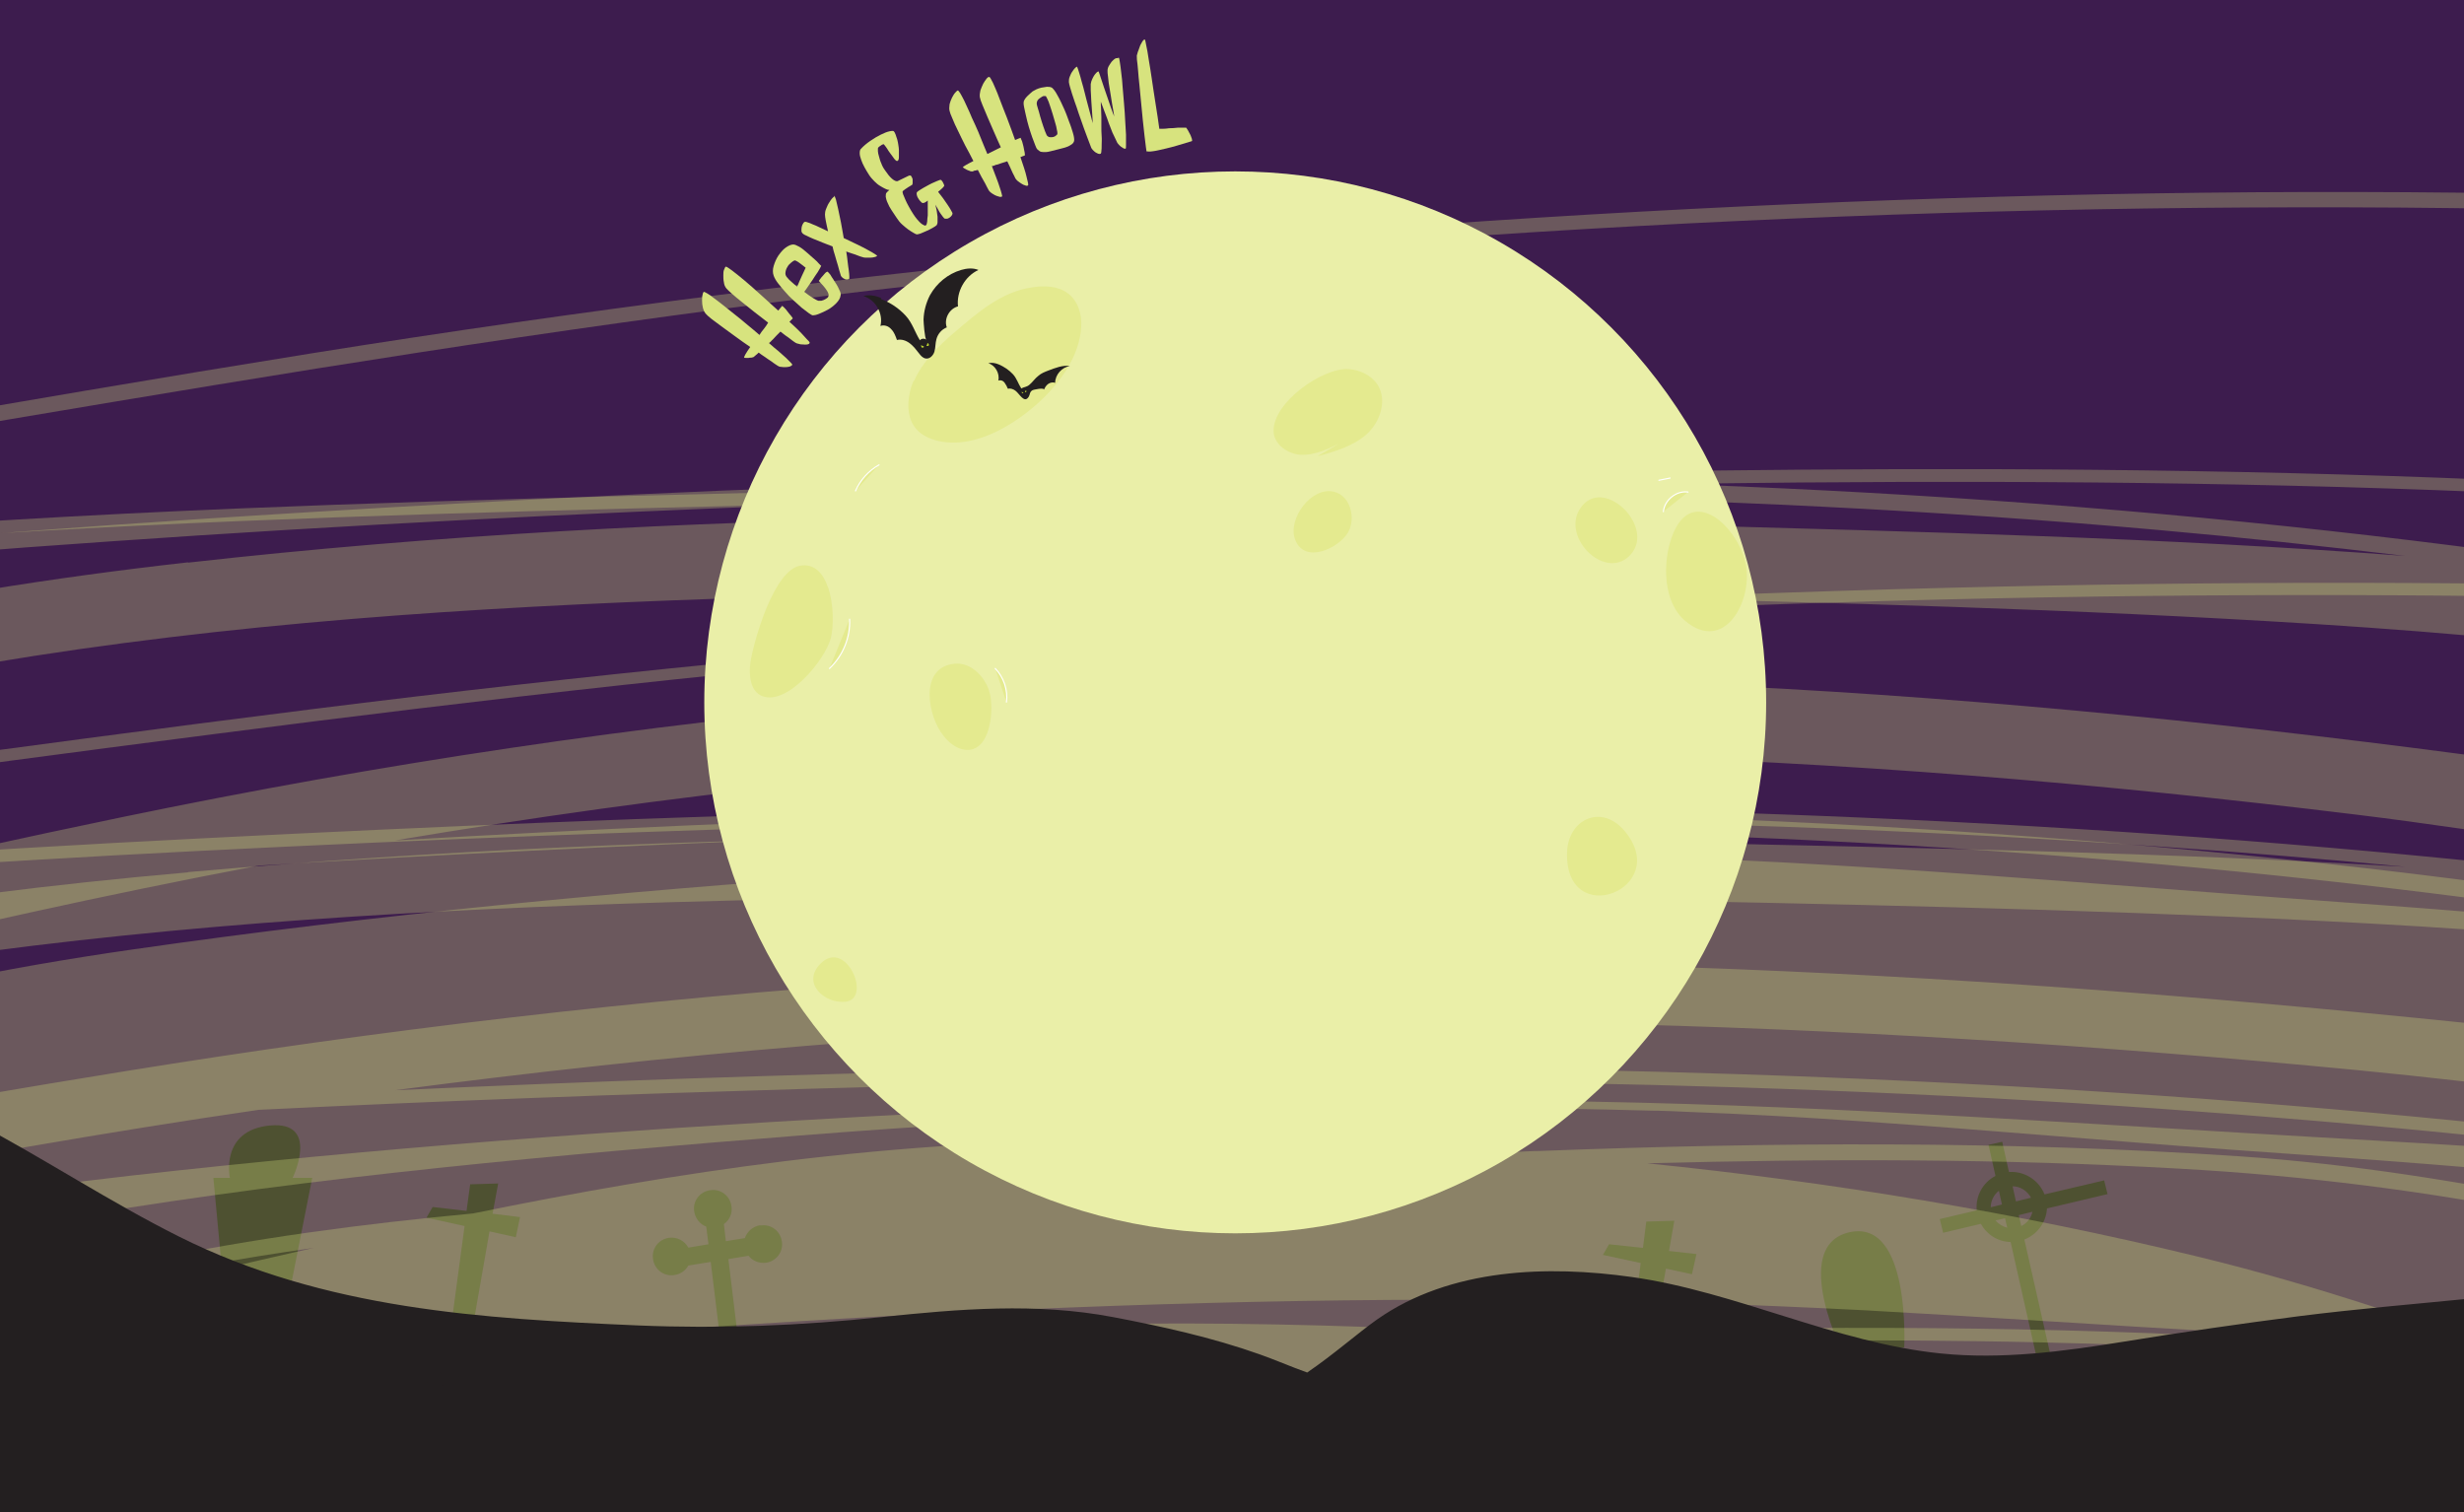 <?xml version="1.0" encoding="UTF-8"?>
<svg id="Layer_1" xmlns="http://www.w3.org/2000/svg" width="879.9" height="540" xmlns:xlink="http://www.w3.org/1999/xlink" version="1.1" viewBox="0 0 879.9 540">
  <!-- Generator: Adobe Illustrator 29.0.1, SVG Export Plug-In . SVG Version: 2.1.0 Build 192)  -->
  <defs>
    <style>
      .st0 {
        fill: none;
      }

      .st1 {
        fill: #231f20;
      }

      .st2 {
        stroke: #fff;
        stroke-linecap: round;
        stroke-linejoin: round;
        stroke-width: .4px;
      }

      .st2, .st3 {
        fill: #e4ea8f;
      }

      .st4 {
        fill: #3d1c4e;
      }

      .st5 {
        fill: #d7e37e;
      }

      .st6, .st7 {
        isolation: isolate;
      }

      .st8 {
        fill: #c0d730;
      }

      .st9 {
        fill: #14130f;
      }

      .st10 {
        mix-blend-mode: overlay;
        opacity: .3;
      }

      .st7 {
        fill: #eaefa8;
        mix-blend-mode: screen;
      }

      .st11 {
        clip-path: url(#clippath);
      }
    </style>
    <clipPath id="clippath">
      <rect class="st0" x="-25.4" width="960" height="540"/>
    </clipPath>
  </defs>
  <g class="st6">
    <g id="Layer_3">
      <g class="st11">
        <g>
          <rect class="st4" x="-112.7" y="-19.6" width="1130.5" height="753.6"/>
          <polygon class="st9" points="185.7 434.6 175.9 433.4 177.9 422.6 167.9 422.9 166.6 432.4 154.5 431 152.3 434.8 165.9 437.8 161.1 473.6 168.6 475.2 174.8 439.7 184.2 441.8 185.7 434.6"/>
          <polygon class="st9" points="605.8 447.8 596 446.7 597.9 435.9 587.9 436.2 586.7 445.6 574.6 444.3 572.4 448.1 585.9 451 581.2 486.9 588.6 488.5 594.9 453 604.2 455 605.8 447.8"/>
          <path class="st9" d="M271.5,437.5c-2.6.4-4.7,2.2-5.5,4.6l-6.8,1.1-.7-6.1c2-1.4,3.1-3.8,2.7-6.4-.5-3.7-3.9-6.3-7.6-5.7-3.7.5-6.3,3.9-5.7,7.6.4,2.5,2.1,4.6,4.3,5.4l.8,6.3-7.2,1.2c-1.3-2.4-4-3.9-6.9-3.5-3.7.5-6.3,3.9-5.7,7.6.5,3.7,3.9,6.3,7.6,5.7,2.2-.3,4-1.6,5-3.4l8-1.3,4.4,35.9,6.3-.7-4.4-36.2,7.2-1.2c1.4,1.8,3.7,2.8,6.2,2.5,3.7-.5,6.3-3.9,5.7-7.6-.5-3.7-3.9-6.3-7.6-5.7h-.1Z"/>
          <path class="st9" d="M79.8,459.1l-3.6-38.5h5.9s-3.7-17,14.3-18.7,8.1,18.7,8.1,18.7h7l-7.8,39.4-23.9-.8h0Z"/>
          <path class="st9" d="M731,431.5l21.6-5.1-1.2-4.9-21.3,5c-2-5.1-7.2-8.4-12.7-8l-2.4-10.8-4.9,1.1,2.5,11.1c-4.5,2.3-7.2,7.2-6.7,12.3l-13.2,3.1,1.2,4.9,13.5-3.2c2.1,3.9,6.1,6.4,10.6,6.5l10.4,46.2,4.9-1.1-10.4-46c4.7-1.8,7.9-6.3,8.1-11.3v.2ZM725.2,427.7l-5.3,1.3-1.2-5.4c2.8,0,5.3,1.7,6.6,4.1h0ZM713.8,425.1l1.1,5-4,1c0-2.3,1.1-4.5,2.9-5.9h0ZM712.6,435.8l3.4-.8.8,3.4c-1.6-.4-3.1-1.3-4.2-2.6ZM721.8,437.8l-.9-3.9,4.9-1.2c-.5,2.2-1.9,4.1-4,5.1Z"/>
          <path class="st9" d="M658.7,484.6s-20.1-39.7,1.8-44.6c21.9-4.8,19.5,41.1,19.5,41.1l-21.3,3.5Z"/>
          <g>
            <g>
              <g class="st10">
                <path class="st5" d="M1031.2,576.2c-81-26.9-162.4-54.7-246.4-70.6-65-12.3-130.7-20.8-196.6-26.1,63.3-1.4,126.7-1.3,190,1.5,44.8,1.9,88.7,6.3,133,13.3,43.2,6.8,86.7,14,130.6,12.7,2.9,0,2.4-4.5-.5-4.5-41.1,1.2-81.9-5.2-122.4-11.6-39.6-6.3-79-11.2-119.1-13.4-83.4-4.4-166.9-4-250.3-1.5-2.6,0-5.2.2-7.7.3-1.8-.1-3.6-.2-5.3-.3-85.6-4.7-171.4-5.3-256.8,3-37.2,3.6-74.1,8.7-110.8,14.6-39.2,2.9-78.3,6.9-117.2,13.3-45.6,7.5-90.6,18.5-135.7,28.5-20.4,4.5-40.8,7.8-61.3,11.8-18.2,3.6-35.9,8.9-51.3,19.5-2.4,1.6.2,5.3,2.6,3.7,30.2-20.6,69.9-21.4,104.6-29.1,40.5-9,80.9-18.8,121.7-26.4,26.4-4.9,53-8.6,79.7-11.6-26,4.6-51.9,9.4-77.8,14.2-83.7,15.5-169.2,30.3-243.2,74.9-16.1,9.7-19.7,35.6-8.4,50.1,8.2,10.5,19.5,15.3,31.1,14.5.4,1.9.9,3.8,1.7,5.5,8.3,19.5,26.8,26.1,46.2,21,33.8-8.8,66.6-21,100.4-29.8,1.8-.5,3.6-.9,5.5-1.4.4,0,.8-.2,1.4-.4,3.4-.9,6.9-1.5,10.4-2.1,9.6-1.9,19.3-3.7,29-5.4,1.2-.2,2.3-.4,3.5-.6,3.4,20.3,19.4,31.1,39.2,31.1,139.2,0,278.5.4,417.7,2.7,19,.3,38.1.7,57.1,1.1,10,.2,20,.4,30.1.7,4.5,0,9,.2,13.5.3,2.5,0,5,0,7.5.2h2.8c9.8.3,18-.3,26.3-6.2,7.3-5.2,13.7-14.7,14.7-23.7.2-2.2.3-4.5,0-6.8,26.8,4.5,53.5,9.5,80.2,14.7,79.7,15.7,158.8,34,238,52.2,18.3,4.2,39-11.6,41-30,2.3-20.4-10.3-36.5-30-41-141.1-32.4-282.4-65.4-426.3-82.6-53.6-6.4-107.5-10.2-161.3-11.5,6.3-.3,12.5-.5,18.8-.7,20.5-.6,41.1-.6,61.6-.3,5.4,0,10.7.2,16.1.3,2.4,0,4.9,0,7.3.2h1c10.2.3,20.5.6,30.7,1.1,81.9,3.5,163.7,11.6,244.6,25.3,45.5,7.7,90.2,18.1,134.6,30.8h0c.2,0,.5,0,.8.2,2.8.8,5.6,1.7,8.4,2.5,5.6,1.7,11.2,3.4,16.7,5.1,11.1,3.5,22.2,7,33.3,10.6,22.1,7.2,44.1,14.5,66.2,21.8,17.8,5.9,39.8.8,47.3-18.4,6.5-16.7.7-41-18.4-47.3h-.2Z"/>
                <path class="st5" d="M1128.9,394.2c-37.6-13.7-78.2-13-117.6-15.1-43.9-2.4-87.6-9.3-131.4-13.9-92.5-9.5-185.2-16.6-278.1-19.8-187-6.3-373.6,7.3-558.3,37.3-34.5,5.6-69,11.4-103.3,17.9-.9,0-1.9.1-2.8.2-21.9,1.5-43.7,3.3-65.4,6-22.8,2.9-45.7,5.9-68.7,5-2.9-.1-3.6,4.3-.7,4.4,33.6,1.3,67-4.9,100.4-8.3-2.8.6-5.6,1.1-8.4,1.7-23.8,5-47.5,10.6-70.8,17.4-11.1,3.2-21.7,6.9-32.2,11.6-10.9,4.9-21.8,10.1-33.9,11.3-13.4,1.2-11.3,22.1,2.1,20.8,20.9-1.9,38.5-13.7,58.1-20.1,20.4-6.6,41.3-11.8,62.2-16.5,43.2-9.7,86.8-17.2,130.4-24.7,27.2-4.7,54.5-9.1,81.9-13.1,65.3-3.2,130.6-5.6,196-7.5,161-4.8,322-4.2,482.8,7.1,73.7,5.2,147.3,12.5,220.6,22.4-8.5-.9-17-1.8-25.6-2.6-43.1-4-86.3-6.7-129.5-9.1-89.1-5-178.1-11.6-267.3-13.2-87.4-1.7-174.7.6-262,5.4-86.7,4.8-173.5,11.2-259.8,20.9-92.1,10.3-184.7,29-269.6,67.2-17.1,7.7-28.9,27.6-21,46.2,7.2,17,27.9,29.2,46.2,21,36.8-16.6,75.1-29.5,114.2-39.5,4.4-1.1,8.9-2.3,13.3-3.3h-.3c.9-.2,1.7-.4,2.1-.4,1.8-.4,3.6-.8,5.4-1.2,10.8-2.3,21.5-4.5,32.4-6.5,19.5-3.5,39-6.5,58.7-9.1,84.9-11.1,170.8-17,256.2-22.3,86.2-5.3,172.5-8.3,258.9-7.6,9.9,0,19.9.2,29.8.4,5.5,0,10.9.2,16.4.3h1.2c3.5.1,7,.2,10.5.3,21.4.7,42.9,1.6,64.3,2.7,43.4,2.4,86.7,5.4,130,7.8,48.1,2.6,96.3,5.3,144.3,9.4,22.6,2,45.2,4.4,67.8,7,21.2,2.4,42.5,4.8,63.1,10.6,8,2.3,19.9-1.6,26.3-6.2,7.3-5.2,13.7-14.7,14.7-23.7,1-9.1-.4-18.9-6.2-26.3-6.3-8.1-13.9-11.9-23.7-14.7-13.4-3.8-27.1-6.1-40.8-7.9.7-1.2.3-3.1-1.5-3.4-158.4-23.9-318.6-35.3-478.7-38.5-140.1-2.8-280.4,1-420.5,7.3,48.6-6.4,97.4-11.7,146.3-15.8,184.8-15.3,369.7-9.1,554.1,8.6,50,4.8,99.9,12,149.9,16.2,42.8,3.6,88.3-.2,129.3,14.7,12.6,4.6,21.1-14.5,8.4-19.2l-.2.4Z"/>
                <path class="st5" d="M67.1,311.5c-96,8.4-191.6,23.6-283.8,52.4-12.9,4-5.5,23.6,7.4,19.6,164.8-51.5,340.8-59.4,512.3-62.9,88.1-1.8,176.3-1.2,264.4.5,86.8,1.7,173.7,3.4,260.4,7.7,48.4,2.4,96.7,5.8,144.8,11.4,23.8,2.7,47.3,6.3,70.8,10.6,23.5,4.3,46.9,8.6,70.8,10.2,13.3.9,16.7-19.8,3.2-20.7-25.4-1.8-50.5-6.3-75.5-10.8,0-1-.5-2.1-1.8-2.3-158.4-23.9-318.6-35.3-478.7-38.5-162.1-3.2-324.4,2.3-486.3,10.5-45.9,2.3-91.9,5-137.7,8.2-21.9,1.5-43.7,3.3-65.4,6-22.8,2.9-45.7,5.9-68.7,5-2.9-.1-3.6,4.3-.7,4.4,38.3,1.5,76.2-6.7,114.3-9.5,40.9-3,81.8-5.5,122.8-7.8,82.9-4.5,165.8-7.8,248.8-10.3,161-4.8,322-4.2,482.8,7.1,29.2,2,58.3,4.4,87.5,7.2-86.2-5.1-172.7-6.7-259.1-8.6-177.4-3.9-355.6-5.1-532.5,10.5h0Z"/>
                <path class="st5" d="M1279,230c-193.8-20.3-389-25-583.7-20.1-195.2,4.9-389.8,19-583.6,43.3-54.3,6.8-108.5,14.1-162.7,21.4-55.2,7.5-110.1,17.1-165.7,20.8-2.9.2-2.4,4.7.5,4.5,49.7-3.3,98.8-11.4,148-18.4,48.2-6.8,96.6-13.2,144.9-19.4,96.7-12.5,193.5-23.6,290.7-31.2,193-15.1,387.2-21.5,580.7-17,110.3,2.6,220.6,9.1,330.3,20.6,2.9.3,3.6-4.1.7-4.4h0Z"/>
                <path class="st5" d="M-228.7,213.2c184.6-27.2,371.5-29.4,557.6-34.2,186.1-4.8,372.3-11,558.5-3.3,104.1,4.3,208.2,13.1,311.3,28.6,2.9.4,3.6-4,.7-4.4-183.7-27.8-369.9-33.6-555.4-32.2-92.5.7-185,3.2-277.5,5.8-94.1,2.6-188.2,4.2-282.2,8.1-104.8,4.4-209.6,11.8-313.5,27.1-2.9.4-2.4,4.9.5,4.5h0Z"/>
              </g>
              <g class="st10">
                <path class="st5" d="M1031.2,538.9c-81-34.4-162.4-69.8-246.4-90.2-65-15.8-130.7-26.6-196.6-33.3,63.3-1.7,126.7-1.7,190,1.9,44.8,2.5,88.7,8,133,16.9,43.2,8.7,86.7,17.9,130.6,16.3,2.9-.1,2.4-5.8-.5-5.7-41.1,1.5-81.9-6.6-122.4-14.8-39.6-8-79-14.4-119.1-17.1-83.4-5.6-166.9-5.1-250.3-1.9-2.6,0-5.2.2-7.7.3-1.8-.1-3.6-.3-5.3-.4-85.6-6.1-171.4-6.8-256.8,3.8-37.2,4.6-74.1,11.1-110.8,18.6-39.2,3.7-78.3,8.8-117.2,17-45.6,9.6-90.6,23.7-135.7,36.4-20.4,5.8-40.8,9.9-61.3,15.1-18.2,4.6-35.9,11.4-51.3,24.8-2.4,2.1.2,6.8,2.6,4.7,30.2-26.3,69.9-27.4,104.6-37.2,40.5-11.5,80.9-24,121.7-33.7,26.4-6.3,53-11,79.7-14.8-26,5.9-51.9,12-77.8,18.2-83.7,19.8-169.2,38.7-243.2,95.7-16.1,12.4-19.7,45.5-8.4,64,8.2,13.4,19.5,19.5,31.1,18.6.4,2.5.9,4.8,1.7,7.1,8.3,24.8,26.8,33.3,46.2,26.8,33.8-11.3,66.6-26.8,100.4-38.1,1.8-.6,3.6-1.2,5.5-1.8.4,0,.8-.3,1.4-.5,3.4-1.2,6.9-1.9,10.4-2.7,9.6-2.4,19.3-4.7,29-6.9,1.2-.3,2.3-.5,3.5-.8,3.4,25.9,19.4,39.8,39.2,39.8,139.2,0,278.5.5,417.7,3.5,19,.4,38.1.9,57.1,1.4,10,.3,20,.6,30.1.8,4.5,0,9,.3,13.5.4,2.5,0,5,.2,7.5.2h2.8c9.8.3,18-.4,26.3-8,7.3-6.6,13.7-18.8,14.7-30.3.2-2.8.3-5.7,0-8.7,26.8,5.8,53.5,12.1,80.2,18.8,79.7,20,158.8,43.4,238,66.6,18.3,5.4,39-14.9,41-38.3,2.3-26.1-10.3-46.6-30-52.4-141.1-41.3-282.4-83.5-426.3-105.5-53.6-8.2-107.5-13-161.3-14.6,6.3-.3,12.5-.7,18.8-.9,20.5-.7,41.1-.7,61.6-.4,5.4,0,10.7.2,16.1.3,2.4,0,4.9.1,7.3.2h1c10.2.4,20.5.8,30.7,1.4,81.9,4.4,163.7,14.9,244.6,32.4,45.5,9.8,90.2,23.2,134.6,39.3h0c.2,0,.5.2.8.3,2.8,1.1,5.6,2.1,8.4,3.2,5.6,2.1,11.2,4.3,16.7,6.5,11.1,4.4,22.2,8.9,33.3,13.5,22.1,9.1,44.1,18.5,66.2,27.9,17.8,7.5,39.8,1.1,47.3-23.5,6.5-21.4.7-52.4-18.4-60.4l-.2.2Z"/>
                <path class="st5" d="M1128.9,306.4c-37.6-17.5-78.2-16.6-117.6-19.3-43.9-3-87.6-11.9-131.4-17.7-92.5-12.2-185.2-21.2-278.1-25.2-187-8-373.6,9.3-558.3,47.6-34.5,7.2-69,14.6-103.3,22.9-.9,0-1.9.2-2.8.2-21.9,1.9-43.7,4.2-65.4,7.7-22.8,3.7-45.7,7.5-68.7,6.4-2.9-.1-3.6,5.5-.7,5.7,33.6,1.7,67-6.2,100.4-10.6-2.8.7-5.6,1.5-8.4,2.2-23.8,6.4-47.5,13.6-70.8,22.2-11.1,4.1-21.7,8.8-32.2,14.8-10.9,6.2-21.8,13-33.9,14.4-13.4,1.6-11.3,28.2,2.1,26.6,20.9-2.5,38.5-17.5,58.1-25.7,20.4-8.5,41.3-15.1,62.2-21.1,43.2-12.4,86.8-22,130.4-31.6,27.2-6,54.5-11.6,81.9-16.8,65.3-4,130.6-7.1,196-9.6,161-6.2,322-5.3,482.8,9.1,73.7,6.6,147.3,16,220.6,28.6-8.5-1.2-17-2.3-25.6-3.3-43.1-5.1-86.3-8.6-129.5-11.7-89.1-6.4-178.1-14.8-267.3-16.9-87.4-2.1-174.7.8-262,7-86.7,6.1-173.5,14.3-259.8,26.7-92.1,13.2-184.7,37.1-269.6,85.9-17.1,9.8-28.9,35.3-21,59,7.2,21.7,27.9,37.4,46.2,26.8,36.8-21.1,75.1-37.7,114.2-50.5,4.4-1.4,8.9-3,13.3-4.2h-.3c.9-.2,1.7-.5,2.1-.6,1.8-.5,3.6-1,5.4-1.5,10.8-3,21.5-5.7,32.4-8.3,19.5-4.5,39-8.3,58.7-11.6,84.9-14.1,170.8-21.7,256.2-28.5,86.2-6.8,172.5-10.6,258.9-9.8,9.9.1,19.9.3,29.8.5,5.5.1,10.9.3,16.4.4h1.2c3.5.1,7,.2,10.5.4,21.4.8,42.9,2,64.3,3.5,43.4,3,86.7,6.9,130,10,48.1,3.4,96.3,6.7,144.3,12,22.6,2.5,45.2,5.7,67.8,8.9,21.2,3.1,42.5,6.1,63.1,13.5,8,2.9,19.9-2.1,26.3-8,7.3-6.6,13.7-18.8,14.7-30.3,1-11.6-.4-24.2-6.2-33.6-6.3-10.4-13.9-15.2-23.7-18.7-13.4-4.8-27.1-7.8-40.8-10.1.7-1.6.3-4-1.5-4.3-158.4-30.5-318.6-45.2-478.7-49.2-140.1-3.5-280.4,1.3-420.5,9.4,48.6-8.2,97.4-15,146.3-20.2,184.8-19.5,369.7-11.6,554.1,11,50,6.1,99.9,15.3,149.9,20.7,42.8,4.6,88.3-.2,129.3,18.8,12.6,5.8,21.1-18.6,8.4-24.5l-.2.5Z"/>
                <path class="st5" d="M67.1,200.8c-96,10.8-191.6,30.2-283.8,66.9-12.9,5.1-5.5,30.2,7.4,25.1C-44.5,227,131.5,216.9,303,212.4c88.1-2.3,176.3-1.5,264.4.7,86.8,2.1,173.7,4.3,260.4,9.8,48.4,3.1,96.7,7.5,144.8,14.6,23.8,3.5,47.3,8,70.8,13.5s46.9,10.9,70.8,13.1c13.3,1.2,16.7-25.2,3.2-26.4-25.4-2.2-50.5-8-75.5-13.8,0-1.3-.5-2.7-1.8-3-158.4-30.5-318.6-45.2-478.7-49.2-162.1-4.1-324.4,3-486.3,13.4-45.9,3-91.9,6.4-137.7,10.4-21.9,1.9-43.7,4.2-65.4,7.7-22.8,3.7-45.7,7.6-68.7,6.4-2.9-.1-3.6,5.5-.7,5.7,38.3,2,76.2-8.6,114.3-12.1,40.9-3.8,81.8-7.1,122.8-9.9,82.9-5.8,165.8-9.9,248.8-13.1,161-6.2,322-5.3,482.8,9.1,29.2,2.6,58.3,5.7,87.5,9.2-86.2-6.5-172.7-8.6-259.1-11-177.4-5-355.6-6.5-532.5,13.4h0Z"/>
                <path class="st5" d="M1279,96.5c-193.8-25.9-389-31.9-583.7-25.7-195.2,6.3-389.8,24.3-583.6,55.3-54.3,8.7-108.5,18-162.7,27.4-55.2,9.6-110.1,21.9-165.7,26.6-2.9.2-2.4,5.9.5,5.7,49.7-4.2,98.8-14.6,148-23.5,48.2-8.8,96.6-16.8,144.9-24.8,96.7-15.9,193.5-30.2,290.7-39.9,193-19.3,387.2-27.5,580.7-21.8,110.3,3.3,220.6,11.6,330.3,26.3,2.9.4,3.6-5.3.7-5.7h0Z"/>
              </g>
            </g>
            <path class="st1" d="M1393.3-1.7c0-177.8.9-355.7.2-533.5-.2-48.5-4.7-96.8-5-145.3-.3-43.3,6.3-86.9-3.5-129.4-1.2-5.1-6.6-8.5-11-7.9-71.2,9.2-143.2,4.3-214.5,0-34.8-2.1-69.6-4.2-104.4-4.6-35.2-.4-70.3,2.5-105.4,3.7-141.9,4.8-283.6-12.1-425.5-11.7-38.1,0-76-1.5-114.1-2.2-19-.3-38.1-1.3-57-3.4-18.5-2-38.4-2.8-56.3-8.8-3.4-1.1-4.3,5.2-.9,6.4,2.3.8,4.5,1.6,6.7,2.4-25.3-2.3-50.6-5.1-75.8-8.7-63.6-9-127-20.9-191-25.1-63.9-4.2-127.6,1.5-191.4,6.3-29.1,2.2-58.2,3.2-87.4,4.4-21.6.9-50.8,1.7-66.9,21.2-14.7,17.8-11.4,44.5-10.7,67,1.2,35,.9,70,2,105,4.6,150.2,4.3,300.6,6.4,450.8,2.1,152.6,3.1,305-2.1,457.6-2.5,72.1-3.8,274.7-6.4,346.7-.6,15.8.5,47.3,16.2,54.6,5.5,2.6,13.2,1.6,19,3,14.8,3.6,29.5,7,44.6,9,58.3,7.8,117.3,2.8,175.6-1.4,61.4-4.4,122.6-4.5,184.1-4.6,92-.2,183.9-.5,275.9.5,27.5,3.5,54.9,7.7,82.5,11.1,6.1.8,9.9-4.2,10.8-9.6,7,.2,14.1.3,21.1.5,131.2,3.3,262.1,12,393.3,13.8,129.9,1.8,259.8.4,389.7-1.2,15.5-.2,31.1,0,46.6-1.7,14.9-1.6,29.6-4.1,44.5-4.9,4.2-.2,8.3-4.8,8.7-9.7,4.1-42.3-5.9-213.6-7.6-255.6-1.7-43,.5-86.9,1.4-130,1.9-88.3,7.4-176.2,7.5-264.7h.1ZM145.1-715.6h0ZM-100.1-103.5c-.2,0-.4,0-.5-.2,0,0,.3,0,.4-.2,0,0,0,.3.2.4h0ZM1100.4,381.6c-15.9,5.7-30.5,13.9-44.8,23.8-4-3.9-4.8-11.9-3.5-18.7,1.5-8,5.8-14.1,9.3-20.8,1.4-1.6,2.6-3.3,3.5-5.1,4.8-3.7,11.2-4.6,15.2-9.4,4.4-5.3,4.6-15.6,3.1-22.3-1.2-5.5-4-9.5-8.9-10.2-3.6-.5-7.3,1.3-10.4,3.3-1.3.8-3.3,3.1-4.7,3.6-.7.6-1.5,1.3-2.2,1.9-2.4-3.3-3.4-6.9-2.9-10.8,0-1.5-1.5-2.5-2.4-1.2-5.1,6.7-2.7,13.6,2.9,18.7,1,.9,2.7.9,3.5-.4,2.7-4.6,6.3-9.1,11.1-10.8,9.8-3.6,12.7,8.1,11.2,16.9-1.8,11.1-9.4,10.8-17.1,9.8-.6,0-.9-.1-1.1,0-.6-.3-1.2-.5-1.8-.6-1.7,0-3.2,0-4.9.6-4.2,1.7-8,6.5-11.1,10-2,2.3-4.4,5.5-6.8,9.1-.8-1-1.6-1.9-2.6-2.7-5.8-5.2-15.8-6.9-22.7-9.9-8.7-3.9-17.8-8.5-25.6-14.5-8.3-6.4-24-25.6-12.7-36.6,4.2-4.2,10.9-3.6,16.7-5,1,1,2,2.1,3,3.3,4.2,5,8.2,16.3-.5,11.9-1.4-.7-2.3,1.8-1,2.5,2.5,1.4,4.2,2.3,6.9,2.7.6,0,1.3-.3,1.5-.9,3.2-11.1,4.2-24.3-2-34.2-2.4-3.9-6.8-4.5-10.2-2-6.1,4.4-11.3,10.8-16.2,16.8-3.2,4-5.2,8-5.2,13.6,0,15.6,12.1,28.2,22.6,35.5,7.3,5.1,15.4,8.6,22.3,14.4,6.1,5.2,10.1,17.8,9.9,26.9-.4,20.2-9.9,37.2-22.7,49.4-17.2,6.9-35.5,11-53.3,14.6-41.4,8.4-83.2,9.9-124.9,15.2-21,2.7-41.7,5.7-62.6,9.1-21.5,3.5-43.5,6.4-65.2,4.2-37.7-3.8-72.9-22-110.4-27.3-29.7-4.2-64.7-3.3-91,15.2-6.8,4.8-15.5,12.5-24.9,18.9-5.9-2.1-11.6-4.6-17-6.5-16.9-6-35-10-52.4-13.3-27.3-5.2-55.1-2.9-82.5,0-29.1,3.1-57.5,4.2-86.8,3-55.8-2.4-112.1-5.7-164.1-31.7-24.6-12.3-47.9-27.7-72.3-40.6-20.4-10.8-42.1-17.4-63-26.4-12.3-8.7-24.5-17.6-36.3-27.1-28.1-22.3-60.4-51.9-74.7-88.8-7.5-19.2-8.6-40.3-13.6-60.4-1.5-6-3.5-11.5-5.9-16.9-.5-3.6-1-7.2-1.6-10.8-2.1-14-2.3-28.3-.3-42.3,1.8-12.5,4.1-27.3,14.1-34.3,15.4-10.8,38.3-16.4,43.1-40.4,2.2-11.1-4.5-19.8-7.8-29.4-2.2-6.4-4.4-12.8-6.3-19.4.2-7.6-.7-15.2-3.1-22.9-.8-2.6-2-4.3-3.5-5.4-1.8-11.3-2-22.8,1.2-34.1,1.9-6.7,5.5-16.1,9.5-21.4,5.7-7.5,12.9-5.8,20.5-7.3,5.2-1,9.7-3.5,15.1-3.9,4.6-.4,9.4,0,14.1,0,9.3,0,18.8-.3,28,1.3,11.7,2,15.6,6.8,19.4,19.7,4.2,14.6,3.5,24.3-8.5,33-9.3,6.7-24.6,24.1-15.2,37.9,9.1,13.3,25.5,2.6,36.5,9.6.5.3,1.3,0,1.6-.5,3.2-5.4,5.9-12.2,5.4-18.9,0-1.4-1.9-1.2-1.9.2,0,3.9-1.1,8.3-2.8,11.7-4.3,8.9-.2,2.9-3.6,3.1-1.8,0-6.2-1.9-7.9-2.6-6-2.2-14.6-3.7-20.2-7-11.3-6.7,3.5-23.8,9.7-28.6,6.6-5.1,13-10.3,14.2-20.2,1.8-14.9-5.2-36.8-18.1-41.6-5.7-2.1-11.5-3.5-17.4-4.6-1.8-1.3-3.7-2.3-5.7-3.2-1.9-1.7-3.4-4-4.6-6.6,0-.6,0-1.3-.5-1.9-.3-.6-.6-1.2-.9-1.8-1.8-5.8-2.1-12.5-.2-17.8,2.3-4.5,6.7-7.1,13.2-4.6,3.9,1.5,6.9,6.1,10.3,8.7,5.3,4,12.6,6.9,18.9,6.9,18.4,0,27.5-18.8,22.6-38.3-2.3-9.2-12.9-36.7.6-39.1,19.5-3.5,25.8,20.6,11.3,32.5-6.1,4.5-2.8,14.4,3.3,16.1,10.2,2.8,19.7-7.9,19.4-19.8-.3-10.2-5.7-22.3-11.6-29.6-11-13.4-36.3-13-37.5,9.1-.6,10.8,4.6,21.6,2.8,32.2-1.3,7.2-6.4,16.3-10.4,22-6.2,8.8-13.1,7.4-20.4,1-7.7-6.8-15.8-10.6-24.4-2.1-1.2,1.2-2.1,2.4-2.9,3.7-1.8,2-3.1,4.7-4.1,7.9-1.4,4.5-2.6,8.9-4.9,12.5-5.8.4-11.7,1-17.5,1.6-11.6-4-24-2-33.8,5.5-11.7,2.9-23.4,8.1-28.3,21.2-9.7,25.8,9.4,52.8,1.6,79.4-3.6,12.3-14.2,32.5-28.4,25.1-3.6-1.9-5.5-6.1-8-9.4-4.3-5.4-8.9-8.1-15-10-.8-.2-1.6-.3-2.4-.2-3-6.5-5.8-13.1-8.2-20-1.9-21.6-3.3-43.1-3.4-64.9-.2-25,.2-50.1-1.3-75-.9-14.5-2.6-29-3.8-43.5.9-5.2,1.9-10.4,3.1-15.5,2.1-8.9,4.7-21.3,11.6-26.8,2.2-1.8,4.5-2.4,6.6-4.5,3.9-4,7.3-9.1,11.1-13.3,5-5.5,10-11.3,15.8-15.7,3.4-2.6,7.1-4.1,10.8-5.8,6.8.4,13.9,3.1,17.7,9.6,1.5,2.5,1.9,5.4,3,8,1.7,3.9,3.9,5.1,6,8.3.9.3,1.7.6,2.6.9-2,3.7-3.2,7.6-3.7,11.9-1.8,4.8-5,7.9-8.5,10.9-8.5,7.2-15.3,12.3-19.1,24.3-7.8,24.8,17.9,49.7,35.4,29.5,4.9-5.6,13-17.5,11.1-26.3-1.3-5.9-8.3-9.1-13.1-7.6-.6.2-.8,1.2-.5,1.7,1.7,2.7,2.8,1.9,5.1,3.6,2.6,1.9,2-.3,3.1,3.7,1.6,6.1-6.9,8.7-11,8.9-6.9.2-20.8-3.9-22.7-13.3-2.6-12.6,12.5-18.3,18.4-25.1,2.8-3.2,5-7.2,6.9-11.1,1.5-2.9,3.6-11.5,6.2-13.3,3-2.1,4.8-7.1,4.3-11-1.5-11-6.8-20.8-14.1-27.7,1.2-4.8,2.8-9.4,3.7-12.9.2-.9.5-1.8.8-2.7,1.1-1.1,2.2-2.2,3.4-3.2,5.7-5.3,11.5-10.8,16.8-16.9,4.7-4.1,9.1-8.5,12.5-14.1,8.2-13.4,9.4-29.3,9.9-45.3.3-10.7,1-23.3,4.8-33.7,0-.3.3-.7.4-1,2.3-6,5.8-11.2,10.9-14.7,10-6.9,18.5-20.4,30.4-22.9,6.3-1.3,11.3,3.1,17.4,3.9.9.5,1.8,1,2.7,1.5,12.8,6.8,24.1,16.4,34.8,27.1,5.9,5.9,10.9,12.9,16.8,18.9,5.2,5.3,10.7,8.4,13.6,16.1,4.3,11.5,5.7,28.2,1.4,41.1-.4.7-.9,1.5-1.4,2.1-4.9,6.1-11.1,4.1-17.3,3.1-10.2-1.6-23.5-2-25.5,13.1-.8,5.9.8,12.8.8,18.8s-.2,11.1,1.4,16.1c1.3,4,3.4,6.5,6.8,8.4,2.1,1.1,4.3,1.6,6.5,2.3,6.1,2,7.6,5.4,12.3,9,12,9.3,40.2-13.6,23.8-28.3-4-3.6-8.9,3.8-4.9,6.9,1.5,1.1,1.5,8.4,1,9.7-.8,2.3-3.3,3.8-5,5.2-4.1,3.4-5.9,4.2-10.9,3.2-5.6-1.1-8.9-5.6-14.4-7.9-7.6-3.1-12.6-6.5-13.2-16.2-.5-8-.2-17,7.3-18.2,12.4-2,22.8,5.7,32-8.7,4-6.4,5.8-16.1,6.6-24.7,5-18,1.6-42.2-2.2-57-3.5-13.5-13.4-24.9-23.4-34.4,12,5.3,22.5,10.3,35.9,7,13.4-3.3,23.2-13.1,30.6-26.2,5.6-9.9,16.1-26.2,13.7-38.7-1.3-6.7-5.5-13.2-8.1-19.2-3.3-7.6-6.3-15.5-10.6-22.3-6.9-11-16.4-13.9-27.7-11.8-10.7,2-23.2,6-28.7,17.8-6.5,14-1.4,25.4,9.5,32.8,4.2,2.9,9,5.6,13.9,6.6,3,.6,9.4-.9,10.1-.7,4.1,1.1,9.5-2.3,10.9-6.9l.7-2.5c1.9-6.2.2-13.4-5.4-16.1-5-2.5-9.2-3.3-14.5-1.3-3.5,1.3-6.3,5.4-6.7,9.6,0,.6-.1,1.2-.2,1.8-.3,2.6.1,5.4,1.2,7.7-3.5-3.5-6.3-10.1-6.7-14.2-1.3-13.4,7.2-27,18.9-29.4,16.8-3.4,23.3,15.4,29.2,29.9,2.2,5.3,6.4,12,7.4,17.6,1.4,8.5-5.6,16.8-9.9,22.9-7.1,10.1-16.4,20.6-27.2,25.1-11.5,4.7-22.4-.5-33.7-3.2-6.4-1.6-14.3-2-22.2-3-11.1-8.2-22.9-14.7-35.4-20-15.5-6.6-32.1-13.8-48.1-4.7-6.8,3.8-12,9.9-15.9,17.3-5.5,10.5-5.4,20-6.8,31.8-1.6,14-17.8,41.5-30.7,44.7-1.4.3-3.8.9-5.2.2.5.2.4-.7-.2-2.4-1.2-3.3-1.1-7.2-2.4-10.6-3.2-8.7-10.2-13.9-18.1-15-2.9-.4-5.7-.2-8.6-.2-.3-.7-.5-1.4-.8-2.1-2.3-7-1.9-13.7-1.1-20.5,4.4-9.9,9.2-19.5,14.6-28.7,20.9-35.3,51.8-58.5,78.4-87.5,9.5-10.4,19-20.9,28.8-30.9,1.5,5.6,4.8,11.1,9.3,16.2,13,14.9,23.3,2.7,37-3,3.3-2.9,5.4-2.4,6.3,1.6,2.7,3,2,5.8-2,8.3-.9,1.3-2.1,2.4-3,3.7-2.4,3.3-4.6,6.3-5.9,10.4-1.4,4.7-1.6,8.9,2.2,11.9.9.7,1.9-.4,1.4-1.5-2.3-4.7,7.4-14.7,9.1-19.1,2.2-5.5,3.1-11.9,2.8-17.9,0-.5-.4-1-.8-1-8.7-.6-14.6,4.5-22.1,8.8-7.8,4.6-15.7,3.1-20.8-5.7-3.2-5.5-6.5-14.1-4.7-20.9,0-.3.2-.6.3-.9,1.3-1.3,2.6-2.6,4-3.9,3.2-3,6.5-5.8,9.8-8.6,5.7-.9,11-1.7,15.7-2.6,15.3-3,28.6-8,42.5-15.6,14.7-8,28.6-9.6,44.6-8.6,16.3,1.1,31.9,5,48,7.4,7.5,1.1,14.8-.4,20.5,6.8,4.4,5.6,6.6,13.1,10.9,18.9,5.3,7,11.4,13.1,17.2,19.5,6,6.7,11.5,13.3,19.6,16.2,15,5.5,30.1.2,43.6-7.8,13-7.7,27.1-17.7,32.3-34.5,2.1-6.7,2-14-.1-20.6-2.3-7.2-6.8-9.5-10.4-15-9-13.9,19.7-28,29.3-29,13.6-1.4,31.3,12,42.5,23,5.1,9.9,8.8,20.8,14.3,30.5,1.5,2.7,3.4,5.4,5.5,7.9.2,2.5.2,4.9,0,7.4,0,.2-.2.4-.3.5-1,2.4-1.3,5-1.1,7.5-.8,3.2-2,6.4-3.6,9.5-6.5,12.5-14.4,24.2-18.5,38.3-7.9,27,8.3,49.5,32.1,38.7,12.2-5.6,22.3-16.5,30.1-28.6,1.2-1.9,2.6-5.7,4.1-7,2.6-2.3,3.8-.9,7.2,1.4,9,5.9,19.9,15.8,22.6,27.8,2.1,9.3,3.5,42.4,14.2,18.2.7-1.6-1.5-2.8-2.3-1.2-7.9,17.3-7.9-12.1-9.4-18.7-3.7-15.7-19.3-27.7-31.2-34.2-.9-.5-1.8,0-2.3,1-5.9,11.4-14.3,21.9-23.9,29.1-8.2,6.2-18.7,7.8-25.5,1.6-7.6-13.1,12.1-46.9,20-54.5,7.7-7.4,18.2-8.6,25.8-16.2,6.9-6.9,12.9-17.1,15.2-27.4,2.7-11.7,4.1-23.7,8.7-34.7,6-14.2,21.4-29.7,36-22,21.6,11.4,7.3,53.7,31.7,61.9,4.6,1.6,8.2-2.4,7.1-7.8-1.4-7,3.8-9.2,7.6-12.6.7-.6,5.1-6.1,6-6.2,5.8-.9,12.7,17.2,13.2,21.8.1,1.5,2.1,1.6,2.3,0,1.1-12-8.1-18-13.7-26.5-.5-.8-1.7-1-2.3,0-4.1,6.5-10.4,9.9-15.3,15.5-.9.7-1.4,1.2-1.6,1.7-.7-.8-1.4-1.6-2.2-2.3-3.2-4-5.6-8.8-7.7-13.6-5.4-12.3-10.4-26.5-21.5-33.4-9.7-6.1-20.5-3.8-29.3,3.5-11.3,9.3-15.5,24-20,38.4-3.4,10.7-8.9,17.6-15.7,23-1,.3-2.1.4-3.2.4-7.4,0-13.8-4.7-18.2-11.3-8.4-12.4-11-27.4-17.1-41.1-14.6-32.6-52.3-40.7-80.9-31.8-15.5,4.8-22.3,16.2-29.8,31.5-9.3,19-24.6,24.1-38.4,7-2.7-3.4-4.8-7-6.5-10.7.7-7.9,1.7-16.1,3.3-24.1h0c0,.2.3,0,.2,0,0-.2,0-.4-.1-.6,1-4.4,2.1-8.8,3.5-12.9h0c4.1-6,11-11.3,17.7-15.7,9.2-3.2,18.4-6.6,27.7-9.8,20.3-7.1,40.8-12.9,61.8-16.6,21.7-3.9,43.8-4.5,65.5-8.2,21-3.5,41.8-8.4,62.9-10.6,8.2-.9,16.5-1.2,24.7-1.3,9.4,3.7,18.5,8.3,28,11.6,10.1,3.6,21.2,6.3,30.2,13.1,8.2,6.2,12.1,17,19.4,24.4,7.5,7.6,21.8,9.9,27.1,19.3,3.6,6.2,1.9,11.4-1.4,16.1-.3,0-.5.3-.7.4-9.2,5.4-16.5,15.3-13,28,3.3,12.1,14,15.5,23.7,15.9,3.9.2,7.7,0,11.5-.5.7.2,1.4.3,2.2.6,3.4,1,6.4,2.6,9.7,4.1,4.5,2.1,8.4,2.3,13.1,3.7,7.8,2.3,16.5,7.1,18.6,16.8,2,9.3,2,21.2.4,30.5-3.4,18.7-21.1,20-32.6,29.5-9.4,7.7-14.2,25.1-7.1,37,8.8,14.6,28.8,11.7,35.7-2.9,1.8-3.9-1-8.6-4.4-9.3-6.9-1.4-12.2,1.3-18.9,3-13.8,3.4-12.1-17.5-3.5-24.8,9.6-8.2,23.9-9,31.2-20.9,7.5-12.2,5.6-31.5,5-45.5-.3-6.3-.7-12.1-1.9-17.2,8.1,2.2,16.7,2.6,24.6,2.3,16.8-.6,35.1-17.8,48.1,2.6,6.6,10.3,12.5,26.2,15.9,38.4,5,17.8,1.9,35.4-17.3,35-.6,0-.9.6-1,1.1,0,.4-4.1,16.1-4.4,16.3-1.8,1.1-2.6,2.6-2.6,4.9-.2,9.6,7.1,17.7,14.8,19.9,9.8,2.7,14.6-3.5,18.5-12.6,1.3-3-1.7-6.8-4.4-5.4-5.4,2.9-14.4,2.4-18.9-1.9-.4-.4-4.2-4.4-4.3-4.8-.3-.9,0-.6.5-3.4,1.9-9.5,2.4-10,10.1-12.2,2.8-.8,5.5-2.1,7.7-4.4,10.4-10.6,5.3-30.9.6-43.3-7.4-19.5-11.6-36.5-29.9-44.4-13.1-5.6-23.1-11.3-37.4-10.1-5.5.5-11,1.5-16.4,2.8-7.9-4-16.1-7.2-24.7-8.1-8.9-.9-17.3,1.1-26.1,2-5.2.6-10.6,1.1-15.8,0-3.9-1-2.6-.3-.3-2.2,9.2-7.5,18.1-7.3,22-21.9,3.7-14-4-26.6-4-40.5s.5-5.3,1.2-7.2c4.6-2.4,9-5.4,13.4-8.6,5.3-.7,11-.3,15.6-.7,11.6-.9,22.2-3.4,30.8-9,14.4,2.5,28.8,5.1,43.3,5.9,20,1.2,40.1,0,60.1-2.3,20.8-2.5,41.8-7.6,62.8-6.7,18.9.9,37.3,6.4,55.5,12.1,31.2,9.8,62.3,14.5,93.9,19.3,4.6,3.5,9.1,7.4,13.4,11.6,3.5,3.4,7.5,6.5,11.2,10,4.1,11.5,8.1,23,5.1,35.5-3.5,14.4-16.5,24.8-28.5,28.3-10.4,3.1-21,.8-30.8-3.9-6.7-6-12.6-13.4-19.2-19.3-9.8-8.7-20.1-10.9-32.2-10.4-21.9,1-48.5,15.3-62.1,35.5-3.5,5.2-5.2,10.9-5.7,17.3-.2,2.6-.6,5.2-1.1,7.7-1.1,2.8-1.9,5.7-2.4,8.9-3.5,24.8,6.6,50.5,26.3,61.4,2.9,1.6,6,2.8,9.1,3.4.4.2.8.5,1.2.6,4.2,2,8.4,2.8,12.8,3.9,8.2,1.9,10.6,6.7,11.6,16.6.5,4.6,1.1,13.9-4.1,15.5-4.4,1.4-6.3-4.1-8.7-6.8-4.4-4.8-10.9-7.2-16.7-7.3-10.8-.4-20.1,5.2-24.8,16.7-7.7,18.9,7.9,44.4,25.9,35.1,1.4-.7.6-3.2-.8-2.5-14.6,7-31.7-16.1-20.3-30.9,9.6-12.4,28.6,1.2,39.4,3.1,14.9,2.7,16-19.6,13.2-31.2-1.5-6.3-4.2-10.1-9.6-12.2-1.7-.7-3.3-1.2-4.9-1.8,1.7-.7,3.4-1.6,4.9-2.8,7.4-5.5,14.5-18.2,13.6-28.8-.6-7.5-3-19.8-9.1-24-5.7-4-14.1-1.9-20,.2-7.5,2.7-12.6,8.9-11.3,18.8,1.3,9.4,9.4,15.1,17.1,11.6,2.1-1,4.3-3.5,4.4-6.3.2-4.7-1.7-8.1-5.8-9.2-.5,0-1.4,0-2.2.2,0-.3-.2-.7-.2-1,0-1.9,0-5.3.8-6.9,2.5-5.9,10.4-7.2,15.1-4.1,3.9,2.6,4.7,7,5.8,11.9,2,8.9,2.6,15.5-3.5,22.3-4.2,4.7-11.5,9.6-17.4,10.1-21.7,1.9-35-23.7-35.7-45.5v-1.8c.2-1.1.4-2.1.7-3.2,3.4-12.1,14.4-19.3,22.4-27.7,15.1-15.8,36.1-23.7,56.2-22.7,5.6.3,10.4.3,15.6,3.1,5.5,3,9.6,8.2,14.4,12.5.4.4.8.7,1.2,1,.4.7,1,1.3,1.9,1.6,6.5,5.3,13.4,9.2,21.4,10.9,20.7,4.3,43.6,3.2,63.8-3.6,7.2-2.4,13.7-6.5,19.7-11.4,1.9,6.3,5.4,12.1,9.8,15.5,3.8,3,8.1,5.6,12.1,8.5,2.7,2,5.2,3.2,8.4,3.5,5.1.4,10-1.2,15.2-.6,8.5,1,17.8,4.5,24,11.6,10.4,12,0,26.4-4.9,38.4-2.1,5-4.4,9.1-8,12.8-7.5,7.9-13.5,7.3-21-1.9-4.3-5.3-7.6-10.9-14.4-8.3-7.7,3-15.3,13.6-17.3,22.6-2.3,10.3,1.1,21.1,6.1,29.5,7.3,12.3,18,11.2,28.2,4.4,2.7-1.8,4.4-6.4,3.9-9.9-2.8-19.6-19.1-1.2-28-4.1-13.7-4.5-4.1-28.1,4.1-32.6,9.1-5.1,10.6,2.5,16.3,8.8,9.3,10.2,24.8,19.3,36.2,8.9,9-8.2,16.9-25.6,14.4-39.1-2-10.8-5.7-25-13-32.6-4.8-5.1-11-8.3-17.3-10.1-6.8-2-14.3-.5-20.9-2.6-3.2-1.1-5.3-2.7-6.9-4.9.2-.2.3-.4.5-.6.3-.3,0-.9-.4-.6-.2.2-.4.3-.6.4-1.6-2.6-2.5-5.9-3.6-9.8-.4-1.7-1-3.2-1.7-4.7,0-3.3,0-6.2.3-7.2.9-7.4,2.5-13.5,5.8-19.9,4.4-8.6,10.7-16.4,16.1-24.6,8.3-8,17.7-13.4,27.8-16.8,2,0,4,.2,6.1.4,20.5,1.6,39.7,6.6,58.4,16.5,16.9,8.9,32.8,20.1,49.3,30,8,4.8,16,9.2,24.4,12.9s17.1,6.1,24.9,11.4c13.6,9.2,22.7,23.9,31.8,38.3,11.3,17.9,23.8,34.4,34.8,52.1,1.8,8.2,1.9,16.7-.7,25.7-1.8,6.5-5.4,10.3-9.5,13.3-3,1.2-5.8,3-8.5,5.4-.2.2-.5.4-.7.7-2.3,1.6-4.6,3.4-6.5,5.7-3.1,3.6-5.5,8.4-7,13.2-1.1,3.5-1.2,8.7-2.2,13.2-.9.8-1.8,1.5-2.8,2.1-6.8,4.3-14,4-21.5,4.3-7.4.2-21.8.9-24.1-10.1-1.2-5.6,0-15.3.6-21,1.6-13.8,15.2-24.7,27.1-18.7,5.7,2.9,7.6,12.7,1,15.9-1.1.5-2.4.2-3.4.6-3.1,1.1-2.1-1.4-1.2-.4-1.5-1.6-4.1-2-6-1.1-11.2,4.9-4,19.7,5,21.3,10.1,1.8,20.1-5.1,18.9-18.1-2-21.1-20.4-30.5-35.6-19-8.9,6.8-8.5,17.6-9.2,28.9-.7,11-1.4,17.5,7.2,23.5,12.7,8.9,25.6,20,41.1,12,2.8-1.4,5-3.5,6.9-5.8,0,3,.2,5.9,1.1,8.9,2.2,7.2,7.5,11.9,9.4,19.3,1.8,7,4,24.3-2.5,29.1-3.3,2.4-9.4,1.8-12.1-.5-1.9-1.6-3.4-7.4-4.3-9.8-1.3-3.3-2.1-6.8-4.2-9.6-4.1-5.4-10.4-7.4-15.8-3.4-6.3,4.7-7,14.4-8.6,22.1-2.6,12.7,3.8,22.3,14.2,26.1.6.2,1.2-.7.6-1.2-3.6-3.1-7.9-5.7-10.3-10.3-4.6-8.8-.9-19.9,8.5-19,7.8.8,12.3,7.6,18.3,12.4,10.1,8.2,16.4-1.5,24.8-8.1,9.7-7.6,16-23.6,4.5-33.9-4.1-3.7-8.9-4.1-12.7-8.9-4.5-5.7-5.7-13.6-3-20.7,1.1-2.9,3.1-7.4,5.1-9.6,2-2.3,5.1-2.8,7.5-5.1,3-2.8,5.1-7.7,9.4-7.3,4,.4,8.1,6.8,10.3,10.1,3.6,5.3,6.9,11.2,10,17.1,8.2,43.4,15.7,86.6,17.3,131.2.9,25.8,1.2,51.7,3.9,77.4,2,19.1,5.2,38,8.1,57-.9,3.4-1.9,6.8-3.1,10.3-1.4,4.1-8.5,22-16.6,34.7-10.8.9-19.9,10.1-30.5,9.7-4.8-.2-9.5-2.7-14.1-4.4-1.8-.7-5.3-1-6.8-2.2-5.9-4.6-2.9-14.7-.4-20.2,2.9-6.7,7.9-11.7,10.9-18.2,3.3-6.9,4.2-15.4,4.2-23.2,0-29.5-19.9-48.5-40.6-61.2-14.3-8.7-35.2-25.1-53.4-24.6-.2-.2-.5-.3-.7-.5-8-5-17.9-.5-25.7,2.7-3.6,1.5-7.2,2.9-10.9,4.2-5.9,2.2-8.8,4.8-14-.7-8.9-9.4-12.7-25.5-19.3-37.1-3.8-6.7-6.5-10.4-13.6-10.6-6.1-.1-12.3,1.6-18.4,1.8-1.2,0-17.6,1.4-16.3,2.2-2.8-1.8-5.4-15-6.2-18.2-2.1-8.5-4.2-19.5,1.3-27,3-4.2,13.2-9,16.6-2.4,2,3.8-1.2,7.6-4.4,10.7-.6-.4-1.3-.1-1.7.6-.6.9-1.2,1.7-1.8,2.6-6.7,5.5,1.8,17,7.9,9.8,8.1-9.7,8.6-29.5-6.2-29.6-20.4-.2-15.1,28.4-14.1,43,.4,6.4-1.8,17.3,5.8,19.3,2.7.7,6.6-1.1,9.1-2.1,8.1-3.1,15.7-5.2,24.3-6.1,6.4-.6,9.8,0,13.7,6,3.5,5.5,6.3,11.5,9.1,17.5,5.3,11.3,11.4,21.4,17.7,31.7,5.7,9.3,12,9.6,19.9,6.8-.5,1.3-1,2.6-1.4,3.9-.4.6-.7,1.2-1.1,1.8-7.7,13.6-9.6,31.1-18.8,43.7-3.1,4.2-9.5,8.9-15.1,8.5-.9-.9-1.9-1.9-3-2.7-6.1-4.4-12.9-9-19.8-11.4-12.8-4.4-32.5-5.3-42.7,6.6-7.9,9.2-11.5,29.4-9.4,41.9.8,4.7,2.7,8.3,5.4,11.1.2.4.3.7.5,1.1,4.1,7.8,9.7,8.6,16.8,10.2,7.2,1.6,26.5,11.3,25.9,22.2-.2,4.2-3.9,10.8-5.9,14-7,11.6-20.3,10.4-28,0-.4-.5-1,0-.7.6,5.6,8.3,15.5,14.8,24.2,8.7,6-4.3,14.4-17.8,14.3-26.3,0-9-13-18.7-18.6-23.1-5.3-4.2-11.3-4.7-16.9-7.8-11-6.1-10.5-19.1-8.7-31.3,1.4-9.6,5.1-15.6,10.1-19.1,5.2-1.2,11,1.3,16.5,4.5,3,1.7,6,3,9,4.4,2.6,2.3,5.2,4.4,7.2,6.1,7,5.9,16,14.2,24.9,15.2,12.1,1.5,20.4-6.5,26.6-17.6.9-1,1.8-2,2.6-3,7.1-8.7,9.9-18.7,13.1-28.9,3.2-5.7,6-11.5,8.5-16.6,1.5-3.2,3.4-8.2,5.9-12,1.8-1.9,3.8-3.5,5.9-4.7,6.4-1.1,17.2,6.5,22.2,9.1,7.6,3.9,15.7,7.8,23.3,12.7,2.2,2.6,4.3,5.3,6.4,8,5.5,7.2,10.5,14.1,11.5,24,1,10,1.9,19.2,0,29.2-4,19.5-3.2,39.9-1.3,59.6.9,9.4,2.1,18.8,2.4,28.3.2,6.8.4,13,2.7,19.4,5,13.6,16,20.6,25.6,29.3,11.2,10.1,21.8,21.1,29.5,35,3.7,6.6,6,13.1,8.2,20.4,2,6.6,4.1,9.3-.9,16.2-2.9,4-7.1,6.7-9.9,10.8-19.3,27.8-5.2,61.7-6.2,92.7-4,14-8.9,27.3-14.6,40.1-.7.8-1.4,1.7-2.2,2.4-3.2,3.2-6.9,5.3-9.5,9.3-4.8,7.5-6.6,17.2-11.2,24.9-5.2,8.5-16.8,16.6-27.6,18-4-1.8-7.7-4.1-10.8-7.5-15.2-16.4-19.5-46.1-29-66.9-8.1-17.8-19.4-32.7-35.5-41.1-3.6-1.9-7.2-3.5-11-4.9-4.7-3.1-9.6-5.8-14.6-8.1-15.7-7-30.8-6.7-47.3-8.9-11.9-1.6-17.5-5.5-22.2-18.7-4.2-11.7-5-24.3.6-35.7,2.9-5.9,7.3-11.2,12.7-14,6.2-3.2,10.4-1.3,15.7,2.9,2.2,1.8,4.3,3.8,6.8,5.2.6.3,3.7,1.2,3.9,1.7,2.8,4.7-.6,10-4.5,11.9-.4.2-.2.9.2.7,6.5-2,9.9-5.6,10.1-13.7,0-1-.3-1.9-1.1-2.4-8.4-4.8-16.4-15-26.5-12.4-10.3,2.6-19.2,12.9-22.8,24.2-7.4,23.9-.2,67.8,24.2,74.7,7.7,2.2,15.6,1,23.4,1.9,3.8.4,7.5,1.4,11.2,2.6-.4.3-.8.6-1.2.9-8.9,7.8-11.7,22.6-13.4,35.9-3.2,4.5-3.3,10.8-2,17.1-.9,8.4-2,18-6,24.5-2.3,3.8-.7,2.8-4,2.9-2.8,0-8.1-3.6-10.9-4.6-9.3-3.2-18.9-4.6-27.8-9.2-2.8-1.4-4.8,2.3-3.5,5,5,9.8,1,24,5,34.7,3.9,10.3,12.4,8.1,20,4.3,1.9-1,.8-4.5-1.1-3.5-21.6,10.5-14.6-16-17.2-32.6,12.5,3.7,25.6,6.1,37.2,12.6.8.5,2,.2,2.6-.7,4.6-7.2,6.8-15.7,8.5-24.5.9,2.4,2,4.5,3,6.4,3.1,5.7,7.9,13.1,13.6,15.4,7.1,2.8,14.9-.9,20.2-6.5,5.5-5.8,8.6-13.7,6.9-22.3-1.5-7.7-5.6-10.8-10.5-15.3-.7-.7-1.1-1.7-1.7-2.5,1.1,1.3,1.9,3.1.3,0-2.2-3.9-4-5.5-7.8-6.6-9-2.6-14.6,6.2-14.6,15.6,0,14.3,18.3,13.3,20.3.4.3-.3.7-.7.9-1.1,0-.2.2-.5.4-.7,1,.3,3.1.6,3.5.9,11.1,7.3-2,26.4-9.2,29.9-10,4.8-16.6-1.2-21.8-11.1-.9-1.7-1.9-3.9-2.7-6.3.6-3.3,1.1-6.6,1.6-9.9,2.1-12.9,3.2-33.5,15.4-39.2,4.5-2.1,9.4-2.2,14.5-1,9.7,6.2,18.2,14.7,24.5,25.3,1,1.7,2,3.5,2.8,5.2.5,4.6.9,9.4,1.8,14.7,2.2,12.2,7.3,23.4,10.9,35.2,3.1,21.3,3.6,42.5,0,63.8-2.4,14.7-7.1,28.9-12.6,42.4-1.9,4.8-4.1,9.3-6.3,13.9-5.2,4.2-10.3,8.6-15.2,13.1-17,15.6-33.6,32-51.7,45.8v-.6ZM1113.1,150.9c-.5,3.8-.9,7.4-1.3,10.7v.2c-.5-4-.3-7.9,1.3-10.9Z"/>
            <g>
              <path class="st1" d="M-9.5,422c-.1-.1-.3,0-.2.2,5.2,5.6,11.6,9.6,17.9,13.2.4.2.7-.4.4-.7-5.5-5.2-12.6-7.5-18.1-12.7Z"/>
              <path class="st1" d="M30.5,446.7c-2.5-1.3-4.9-2.8-7.3-4.3-.6-.4-1,.6-.6,1.1,3.7,3.6,8.9,9.1,14.1,8.5.7,0,1.2-1.3.5-1.8-2.1-1.5-4.5-2.2-6.8-3.4h0Z"/>
              <path class="st1" d="M93,472.2c-7.9-4.7-17.5-3.8-25.7-8-1.5-.8-3,1.9-1.5,2.9,7.7,5.5,17.8,8.3,26.8,8.3s1.7-2.6.5-3.3h-.1Z"/>
              <path class="st1" d="M168.8,492.6c-10.2-3.2-21.3-2.6-31.7-5.6-.6-.2-1,1.1-.3,1.3,9.8,3.6,21.7,8,32,6.4,1.1-.2,1-1.9,0-2.2h0Z"/>
              <path class="st1" d="M14.7,459.2c-.7-.3-1.2.9-.5,1.3,4.3,2.1,8.4,5,12.8,7,.7.3,1.2-.8.5-1.3-4.1-2.7-8.5-4.9-12.8-7Z"/>
              <path class="st1" d="M377.3,477.4c-9.7.4-19.2,2.6-28.7,4.8-12.3,2.8-24.4,2.2-36.9,2.3-.2,0-.3.5,0,.5,9.7.4,19.5,1.7,29.2.7,9.8-1,19.7-4,29.5-2.1,14.7,2.7,29.2,10,43.1,15.5,2.2.9,3.9-1.7,2.8-3.9-7.8-15.2-24.8-18.3-39-17.8Z"/>
              <path class="st1" d="M432.5,498.2c-.4,0-.6.7-.2.9,5.2,1.9,11.3.3,16.2,3.1.5.3.9-.5.5-.9-5-4.6-10.7-2-16.5-3h0Z"/>
              <path class="st1" d="M470.5,503.3c-4.2,1.6-8.9,4.4-13.1,1-.4-.3-.8.3-.4.6,3.8,3.5,10.7,5,14.6.9,1-1.1.3-3.1-1.2-2.5h.1Z"/>
              <path class="st1" d="M563.8,476.1c-11.6,1.3-23,4.4-31.3,14.5,0,.2,0,.4.2.3,9.7-9.8,22.9-12.5,35.4-11.2,10,1,19.2,6.3,29.3,6.6,2,0,3.6-2.8,1.7-4.5-9.8-8.8-23.7-7-35.3-5.7h0Z"/>
              <path class="st1" d="M627.1,486.1c-.7-.4-1.2.9-.5,1.3,3.4,2,7.4,3.8,11.3,4.1.7,0,1.2-1.2.4-1.5-3.8-1.3-7.5-1.9-11.2-3.9Z"/>
              <path class="st1" d="M673.1,498.3c-4.3.7-8.5.6-12.7-1-.4-.2-.7.6-.3.7,4.2,1.6,8.6,1.8,13,1,.4,0,.4-.9,0-.8h0Z"/>
              <path class="st1" d="M995.7,451.1c-18.9-5.3-35.8,16.2-54.6,16.7-10.6.3-21,.5-31.4,3.6-13,3.9-25.1,10.6-38.8,11.1-.3,0-.2.5,0,.5,10.6,0,20.1-3.5,30.2-6.7,14.3-4.6,27.1-5,41.8-4.5,18.2.6,34.9-8.9,52.5-13.1,3.7-.9,3.9-6.5.2-7.6h0Z"/>
            </g>
          </g>
        </g>
      </g>
    </g>
    <g id="Layer_4">
      <g id="moon">
        <g>
          <circle class="st7" cx="441.1" cy="250.8" r="189.6"/>
          <path class="st3" d="M326.3,135.9c-.7,1.5-1.2,3.1-1.5,4.8-.9,4.3-.5,9.2,2.4,12.5,1.9,2.2,4.8,3.5,7.6,4.2,8.4,2,17.3-.9,24.8-5.3,12.1-7.1,25.6-20.6,26.5-35.3.3-4.5-1.1-9.3-4.7-12-3.5-2.7-8.4-2.9-12.8-2.2-11.1,1.6-19.6,9.1-27.9,16.2-5.7,4.9-11.4,10.5-14.3,17.3v-.2Z"/>
          <path class="st3" d="M295.7,209.7c2.1,6.1,2,14.1,1,18.1-2,7.8-15.4,24.1-24.4,20.8-4.4-1.6-5-7.6-4.3-12.2,1.2-7.6,8.3-32.7,17.7-34.4,5.2-.9,8.3,2.8,10,7.8h0Z"/>
          <path class="st3" d="M623.5,201.9c2.3,12.8-7.7,31.4-21.6,19.9-8.2-6.8-8.2-21.2-4.8-30.3,7-19,23.9-3.3,26.4,10.4h0Z"/>
          <path class="st3" d="M353.2,246.6c2,5.9.8,22.6-8.9,21.1-3-.5-5.5-2.6-7.4-5-5.6-6.8-8.9-24.6,4.1-25.7,5.6-.5,10.4,4.3,12.2,9.6h0Z"/>
          <path class="st3" d="M478,158.5c-4.3,2.1-8.8,4.1-13.5,3.9-4.7-.3-9.7-3.8-9.7-8.5-.2-10.2,17.5-22.7,26.8-22.1,4.1.3,8.2,2.2,10.4,5.7,3.4,5.5.9,13.1-3.9,17.5-4.8,4.3-11.3,6.2-17.6,7.9"/>
          <path class="st3" d="M481.4,190.1c-3.2,5.6-15.5,11.5-18.9,2.6-2.8-7.4,5.8-19.1,13.9-17.1,5.8,1.4,7.9,9.4,5,14.5Z"/>
          <path class="st3" d="M564.2,181.7c7.9-12.3,26.9,6,18.3,16.1-8.7,10.2-25.1-5.6-18.3-16.1Z"/>
          <path class="st3" d="M580.3,296.9c16.9,20.5-21.5,35.5-20.7,7.5.3-11.9,12.4-17.6,20.7-7.5Z"/>
          <path class="st3" d="M301.9,357.7c-7.4.8-15.9-6.7-8.8-13.7,9.1-8.9,18.4,12.7,8.8,13.7Z"/>
          <path class="st2" d="M296.2,238.7c4.8-4.5,7.5-11.1,7.2-17.6"/>
          <path class="st2" d="M305.5,175.3c1.7-3.9,4.7-7.2,8.4-9.3"/>
          <path class="st2" d="M594,182.7c.4-4.2,4.7-7.6,8.8-7"/>
          <path class="st2" d="M592.4,171.5c1.3-.3,2.7-.5,4-.8"/>
          <path class="st2" d="M355.4,238.7c3,3.1,4.6,7.7,4,12"/>
        </g>
      </g>
      <g id="battys">
        <path class="st1" d="M314.7,106.4c-2-.8-4.3-1.3-6.4-.7,4.4,1.3,7.2,6.3,6.1,10.7,1.3-.5,2.9,0,3.9,1.2,1,1,1.5,2.4,2,3.8,1.6-.4,3.3.2,4.6,1.2,1.3,1,2.3,2.3,3.3,3.6.6.8,1.3,1.6,2.3,1.8,1.5.3,2.8-1.1,3.2-2.5.4-1.4.3-3,.7-4.4.5-1.9,1.9-3.5,3.7-4.2-1.1-3,.9-6.7,4-7.5-.6-5.3,2.5-10.8,7.3-13-1.9-.8-4.2-.6-6.2,0-4.7,1.4-8.7,4.7-11.1,9-1.4,2.7-2.2,5.7-2.3,8.7,0,.9.4,6.8,1,7.2-.7-.5-1.7-.5-2.3.2-1.8-2.9-2.7-6.2-5.1-8.8-2.4-2.6-5.5-4.7-8.8-5.9v-.4Z"/>
        <path class="st8" d="M329.3,124.1c-.3,0-.4-.6-.4-.9.3.3.7.3,1.1.6-.1.2-.5.4-.7.4h0Z"/>
        <path class="st8" d="M331.7,123c.2.8-.9.4-.9.6.2-.3.3-.7.4-1.1.2,0,.4.3.5.5Z"/>
        <path class="st1" d="M356.6,130.1c-1.2-.5-2.5-.7-3.7-.4,2.5.7,4.2,3.7,3.6,6.2.8-.3,1.7,0,2.2.7s.9,1.4,1.2,2.2c.9-.2,1.9.1,2.7.7,1.5,1.1,3.2,4.8,4.8,2.1.5-.9.2-1.5,1.2-2.2.4-.3,4.5-1.1,4.2-.2.3-.8.8-1.6,1.5-2.1s1.7-.7,2.5-.4c0-2.9,2.4-5.6,5.3-6-2.6-.4-5.3.7-7.7,1.6-1.3.5-2.6,1-3.6,1.9-1.2.9-2,2.2-3.2,3.2-1.1.9-1.8.7-2.9,1.3-1.1-1.7-1.6-3.6-3-5.1s-3.2-2.7-5.1-3.5Z"/>
        <path class="st8" d="M365.1,140.4c-.2,0-.3-.4-.2-.5.2.2.4.2.6.3,0,0-.3.3-.4.2Z"/>
        <path class="st8" d="M366.5,139.7c.1.5-.5.3-.5.3,0-.2.2-.4.3-.6.1,0,.2.2.3.3h0Z"/>
      </g>
      <g class="st6">
        <g class="st6">
          <path class="st5" d="M279,109c.2,0,.4.3.9.7.4.4.9.9,1.3,1.5s.9,1.1,1.3,1.6c.4.5.6.8.6.9-.1.1-.2.3-.4.4-.1.1-.3.3-.4.4-.1.1-.2.3-.4.4,1.1,1,2.1,1.9,3,2.8.9.9,1.7,1.7,2.3,2.4.6.7,1.1,1.2,1.5,1.6.4.4.5.7.4.8-.1.3-.4.4-.8.5-.4,0-.9.1-1.4,0-.5,0-1,0-1.6-.2-.5-.1-.9-.2-1.2-.4-.6-.4-1.2-.8-1.8-1.3-.6-.5-1.2-.9-1.8-1.3-.6-.5-1.2-.9-1.8-1.4-.5.5-.9.9-1.4,1.4-.4.5-.9.9-1.3,1.4-.2.2-.5.4-.7.7-.2.2-.4.4-.7.6,1.2,1.1,2.3,2,3.4,2.9,1,.9,1.9,1.7,2.7,2.4.7.7,1.3,1.3,1.7,1.7s.6.7.5.8c-.1.2-.4.4-.9.6-.5.1-1,.2-1.5.2s-1.1,0-1.6-.1c-.5,0-.9-.2-1.2-.4-.8-.5-1.5-1-2.3-1.6-.8-.5-1.5-1-2.2-1.5-.8-.5-1.6-1.1-2.3-1.6-.2.2-.4.4-.6.6-.2.1-.4.3-.6.5-.2.2-.4.3-.6.5-.1,0-.4.1-.7.2-.3,0-.7,0-1.1.1-.4,0-.7,0-1,0-.3,0-.5,0-.6-.2,0,0,.1-.4.5-1.1.4-.7,1-1.6,1.7-2.6-1.7-1.2-3.4-2.3-5.1-3.6-1.7-1.2-3.3-2.4-4.8-3.5-1.5-1.1-2.8-2.1-3.9-2.9-1.1-.9-1.8-1.5-2.1-1.9-.5-.6-.8-1.3-1-2.1-.2-.8-.3-1.7-.3-2.5,0-.8,0-1.5.2-2.2.1-.6.3-1,.5-1,.1,0,.5.2,1.2.6s1.4.9,2.4,1.7c1,.7,2.1,1.6,3.4,2.6,1.3,1,2.6,2.1,4,3.2,1.4,1.1,2.9,2.3,4.4,3.6,1.5,1.2,3,2.5,4.4,3.7.5-.8,1-1.5,1.6-2.2s1-1.4,1.5-2.2c-1.6-1.2-3.2-2.5-4.8-3.7-1.6-1.3-3.1-2.5-4.5-3.6-1.4-1.1-2.6-2.1-3.6-3-1-.9-1.7-1.5-2-1.9-.5-.6-.8-1.3-.9-2.2-.2-.9-.2-1.7-.2-2.5,0-.8,0-1.5.3-2.1.2-.6.4-.9.6-1,.2,0,.9.4,2.1,1.3,1.2.9,2.7,2.1,4.5,3.6,1.8,1.5,3.7,3.2,5.8,5.1,2.1,1.9,4.2,3.8,6.3,5.7.9-1.1,1.4-1.7,1.5-1.7Z"/>
        </g>
        <g class="st6">
          <path class="st5" d="M293.3,94.8c0,0-.2.5-.6,1.2-.4.7-.9,1.6-1.6,2.5-.6,1-1.3,2-2,3-.7,1.1-1.4,2-1.9,2.7,1.1.9,2.2,1.6,3.1,2.2,1,.6,1.6.9,1.9,1,.3,0,.6,0,1,0,.3,0,.6-.2,1-.3.4-.2.8-.4,1.2-.7.3-.2.5-.6.5-1.1,0-.4-.3-1.1-.8-1.8-.5-.8-1.4-1.8-2.7-3.2.6-.9,1.2-1.6,1.6-2,.4-.5.7-.8.9-1,.3-.2.5-.3.6-.3,0,0,.3.2.6.6.3.3.6.7.9,1.3.4.5.7,1.1,1.1,1.7.4.6.8,1.2,1.1,1.8.3.6.6,1.2.8,1.7.2.5.3,1,.2,1.3-.1,1-.7,2-1.6,2.9-.9.9-1.9,1.7-3,2.3-1.1.6-2.2,1.1-3.2,1.5-1,.4-1.7.5-2.1.5-.3,0-.8-.3-1.5-.8-.7-.5-1.5-1.1-2.5-1.9-.9-.8-1.9-1.7-3-2.7-1.1-1-2.1-2-3-3.1-.9-1-1.8-2.1-2.5-3s-1.2-1.8-1.5-2.6c-.4-1.1-.4-2.3,0-3.6.4-1.3.9-2.5,1.7-3.7.8-1.1,1.6-2.1,2.6-2.8,1-.7,1.9-1.1,2.7-1.1.5,0,1.2.3,2.1.8.9.5,1.9,1.3,3,2.3,0,0,.4.4.9.8.5.4,1,.9,1.6,1.4.6.5,1.1,1,1.5,1.5.5.5.7.7.8.8ZM284.7,102.3c.2-.5.5-1.2.8-1.9s.6-1.4.9-2c.3-.6.6-1.2.8-1.7.2-.5.4-.9.5-1.1-.3-.2-.6-.5-1-.8-.4-.3-.8-.6-1.2-.9-.4-.3-.7-.5-1.1-.7-.3-.2-.5-.2-.7-.2-.3.1-.7.4-1.2.8-.5.4-1,.9-1.3,1.5-.4.6-.6,1.2-.7,1.9-.1.7,0,1.3.7,2,.3.4.8.9,1.5,1.5.6.6,1.3,1.1,2,1.7Z"/>
        </g>
        <g class="st6">
          <path class="st5" d="M297.9,69.9c.1,0,.3.4.6,1.3.2.9.5,2,.8,3.4.3,1.4.6,3,1,4.8.3,1.8.7,3.7,1,5.6,1.6.8,3.1,1.5,4.6,2.2s2.8,1.4,3.9,2c1.1.6,2,1.1,2.6,1.5.6.4.9.6.8.7-.2.2-.5.3-.9.4-.4.1-.9.2-1.4.2-.5,0-1,0-1.5,0-.5,0-.9,0-1.1-.1-.7-.2-1.4-.4-2.1-.7-.7-.3-1.4-.5-2-.7-.7-.2-1.4-.5-2-.7.2,1.3.4,2.5.5,3.7s.3,2.1.4,3c.1.9.2,1.6.2,2.1,0,.5,0,.8,0,.9-.2.2-.5.3-.8.3-.3,0-.6,0-.9-.2-.3-.1-.6-.3-.8-.5-.2-.2-.4-.4-.5-.6-.4-1.3-.8-2.6-1.1-3.8-.4-1.2-.7-2.4-1-3.4-.4-1.2-.7-2.3-.9-3.3-1.2-.5-2.4-.9-3.6-1.4s-2.2-.9-3.2-1.3c-1-.4-1.8-.8-2.4-1.1-.7-.3-1.1-.5-1.3-.7-.4-.3-.6-.7-.6-1.1,0-.5,0-1,.1-1.4.1-.5.3-.9.5-1.2.2-.4.5-.6.7-.6.2,0,.5,0,.9.2.5.1,1.1.4,1.8.7.7.3,1.6.6,2.5,1.1.9.4,1.9.9,3,1.4-.3-1.4-.6-2.6-.8-3.7-.2-1.1-.3-1.8-.3-2.3,0-.6.1-1.3.4-2,.3-.7.6-1.5,1-2.1.4-.7.8-1.2,1.1-1.6.4-.4.7-.7.8-.7Z"/>
        </g>
        <g class="st6">
          <path class="st5" d="M335.8,64.2c.2,0,.3.2.5.3.2.2.3.4.4.6.1.2.2.4.3.6s.1.4.2.5c0,.2-.2.5-.6.9-.4.4-1,.9-1.6,1.4.5.7,1.1,1.4,1.7,2.2.6.8,1.1,1.6,1.6,2.3.5.7.9,1.4,1.2,1.9.3.6.5.9.6,1.1.1.3,0,.6-.2.9-.2.3-.5.6-.8.8-.3.2-.7.4-1,.4-.4,0-.7,0-.9-.1,0,0-.2-.3-.5-.6-.2-.3-.5-.7-.8-1.1-.3-.4-.6-.9-.9-1.5-.3-.5-.6-1.1-1-1.7.2.6.3,1.3.5,2.1.1.8.2,1.5.3,2.2,0,.7,0,1.3,0,1.9,0,.5-.2.9-.3,1.1-.3.3-.8.6-1.5,1-.7.4-1.5.8-2.2,1.1-.8.4-1.5.6-2.1.9-.6.2-1.1.3-1.3.3-.2,0-.6-.2-1.1-.5-.5-.3-1.2-.7-1.9-1.2-.7-.5-1.4-1.1-2.2-1.8-.8-.7-1.4-1.5-2-2.4-.6-.9-1.2-1.8-1.8-2.7-.6-.9-1.1-1.8-1.4-2.6-.4-.8-.6-1.6-.7-2.2,0-.7,0-1.2.3-1.5.1-.2.3-.3.5-.5s.3-.3.5-.5c-.2,0-.4,0-.4,0-.2,0-.6-.2-1.1-.4-.5-.2-1.1-.6-1.8-1-.7-.4-1.4-1-2.1-1.7-.7-.7-1.4-1.5-1.9-2.3-.6-.9-1.1-1.8-1.6-2.7-.5-.9-.9-1.8-1.2-2.7-.3-.8-.5-1.6-.5-2.3,0-.7.1-1.2.4-1.5,1-1.1,2.1-2,3.4-2.9,1.3-.9,2.5-1.6,3.7-2.2,1.2-.6,2.2-1,3.1-1.2.9-.2,1.4-.2,1.6,0s.4.6.6,1.1c.2.5.4,1.1.6,1.8.2.7.3,1.3.4,2,.1.7.2,1.2.2,1.7,0,.9,0,1.8,0,2.6,0,.8-.2,1.3-.6,1.4-.1,0-.3,0-.6-.3-.3-.3-.6-.6-.9-1.1-.3-.4-.7-.9-1.1-1.5-.4-.5-.7-1-1-1.5s-.6-.8-.8-1.1c-.2-.3-.4-.5-.4-.5,0,0-.2,0-.4.1-.2,0-.4.2-.7.4-.3.2-.5.3-.7.5-.2.2-.3.3-.3.5,0,.1,0,.5,0,1,0,.5.2,1.2.4,1.9.2.7.4,1.6.8,2.4.3.9.8,1.8,1.4,2.6.8,1.2,1.6,2.2,2.4,2.9.8.7,1.5,1,2,.9l3.9-1.9c.5-.2.8-.2,1,.1.2.3.4.7.5,1.1,0,.4,0,.9,0,1.3,0,.4-.1.7-.2.7-.2.1-.5.3-.8.5-.4.2-.8.5-1.1.7-.4.2-.7.5-1,.7-.3.2-.5.4-.5.5s0,.5.2,1c.2.5.5,1.1.8,1.9.3.7.7,1.5,1.2,2.4.5.9,1,1.8,1.6,2.7.4.6.8,1.2,1.3,1.8.5.6.9,1,1.3,1.4.4.4.8.6,1.2.8.3.2.6.2.8,0,.2-.2.3-.6.4-1.3,0-.7.1-1.4.2-2.2,0-.8,0-1.6,0-2.3,0-.7,0-1.1,0-1.3,0-.2,0-.4,0-.7,0-.3,0-.6,0-1-.7.6-1.2.8-1.5.9-.3,0-.6,0-.9-.4-.3-.3-.7-.7-.9-1.1-.3-.4-.5-.9-.6-1.3-.1-.4-.1-.8,0-1,0-.1.3-.3.7-.6.4-.3,1-.6,1.6-1,.6-.3,1.3-.7,2-1.1.7-.4,1.4-.7,2.1-1,.6-.3,1.2-.5,1.7-.7.5-.2.8-.2.9-.2Z"/>
        </g>
        <g class="st6">
          <path class="st5" d="M364.5,49.5c.1.1.3.4.5,1,.2.6.3,1.2.5,1.9.1.7.3,1.4.4,2,.1.6.1,1,.1,1.1-.2,0-.3.1-.5.2-.2,0-.4.1-.5.2-.2,0-.3.1-.6.2.5,1.4.9,2.7,1.3,3.9.4,1.2.7,2.3.9,3.2.2.9.4,1.6.5,2.1.1.5.1.8,0,.9-.2.2-.6.2-1,0-.4-.1-.9-.3-1.3-.6-.5-.3-.9-.6-1.3-.9s-.7-.7-.9-1c-.3-.6-.6-1.3-1-2-.3-.7-.6-1.4-.9-2-.3-.7-.7-1.4-1-2.1-.6.2-1.3.4-1.9.6s-1.2.4-1.8.6c-.3,0-.6.1-.9.3-.3.1-.6.2-.9.2.6,1.5,1.1,2.9,1.6,4.2.5,1.3.9,2.4,1.2,3.4.3,1,.6,1.7.7,2.3.2.6.2.9.1,1-.2.1-.6.2-1.1,0-.5-.1-.9-.3-1.4-.5-.5-.3-.9-.5-1.3-.8-.4-.3-.7-.6-.9-.9-.4-.8-.9-1.6-1.3-2.5-.5-.9-.9-1.6-1.3-2.3-.4-.8-.9-1.7-1.3-2.5-.3,0-.5.1-.8.2-.3,0-.5,0-.8.2s-.5.1-.7.1c-.2,0-.4,0-.7-.2-.3-.1-.6-.2-1-.4s-.6-.3-.9-.5c-.3-.2-.4-.3-.5-.4,0,0,.3-.3,1-.7.7-.4,1.6-.9,2.8-1.5-.9-1.8-1.9-3.7-2.9-5.5-1-1.9-1.8-3.7-2.6-5.3s-1.5-3.1-2-4.4c-.6-1.3-.9-2.2-1-2.7-.2-.7-.1-1.5,0-2.4.2-.8.5-1.6.9-2.4.4-.7.7-1.3,1.2-1.8.4-.5.7-.7.9-.7.1,0,.4.4.8,1,.4.6.8,1.5,1.4,2.6.5,1.1,1.1,2.4,1.8,3.9.6,1.5,1.3,3,2.1,4.7s1.5,3.4,2.2,5.2c.7,1.8,1.5,3.6,2.2,5.3.8-.4,1.6-.8,2.4-1.2.8-.4,1.6-.8,2.4-1.2-.8-1.8-1.7-3.7-2.5-5.6-.8-1.9-1.6-3.6-2.3-5.3-.7-1.6-1.3-3.1-1.8-4.3-.5-1.2-.8-2.1-.9-2.7-.1-.7,0-1.5.2-2.4.3-.8.6-1.6,1-2.4.4-.7.8-1.3,1.2-1.8.4-.5.8-.7,1-.6.2,0,.6.7,1.3,2.1.6,1.4,1.4,3.1,2.2,5.3.8,2.2,1.8,4.6,2.8,7.2,1,2.7,2,5.3,2.9,7.9,1.3-.6,2-.8,2.2-.8Z"/>
        </g>
        <g class="st6">
          <path class="st5" d="M375.4,31.2c.3.1.6.4,1,.9.4.5.8,1.1,1.2,1.9.4.7.9,1.6,1.3,2.5.4.9.8,1.8,1.2,2.6.4.9.7,1.7,1,2.5.3.8.5,1.4.7,1.9.2.6.5,1.2.7,1.9.2.6.4,1.3.6,1.9s.3,1.1.4,1.6c.1.5.1.9.1,1.1,0,.6-.3,1-.7,1.4-.4.3-.9.6-1.5.9-.3.1-.8.3-1.5.5-.7.2-1.5.4-2.3.6-.8.2-1.6.4-2.4.6-.8.2-1.3.3-1.7.3-.8,0-1.4,0-1.8-.1s-.8-.5-1.3-.9c-.2-.2-.4-.6-.7-1.4-.3-.8-.7-1.8-1.1-2.9-.4-1.1-.8-2.4-1.2-3.7-.4-1.3-.7-2.6-1-3.9-.3-1.2-.5-2.3-.7-3.2-.2-.9-.2-1.6-.1-2,.2-.6.6-1.2,1.3-1.9.7-.7,1.3-1.2,1.9-1.7.3-.2.7-.4,1.3-.7s1.1-.4,1.8-.6c.6-.1,1.3-.2,1.9-.3.6,0,1.1,0,1.6.2ZM377.6,47.6c0-.2,0-.6-.2-1.3-.1-.7-.3-1.6-.6-2.5-.3-1-.6-2-.9-3.1-.3-1.1-.7-2.1-1-3.1s-.6-1.7-.9-2.3c-.3-.6-.5-1-.6-1-.2,0-.5,0-.8,0-.3.1-.6.3-.9.5-.3.2-.6.4-.8.6-.2.2-.4.4-.4.5-.3.5-.4,1.2-.1,2,0,.2.3.9.6,2,.3,1.1.6,2.3,1,3.5.4,1.3.8,2.4,1.2,3.5.4,1.1.7,1.7,1,1.8.2.2.5.3.9.3.4,0,.7,0,1.1-.1.4-.1.7-.3.9-.5.3-.2.5-.4.5-.7Z"/>
        </g>
        <g class="st6">
          <path class="st5" d="M399.5,20.6c.1,0,.3.6.4,1.6.2,1,.3,2.2.5,3.8.2,1.5.4,3.3.5,5.2.2,1.9.3,3.9.5,5.9.2,2,.3,4,.4,5.9.1,1.9.2,3.6.3,5.1,0,1.5,0,2.7,0,3.6,0,.9,0,1.4-.2,1.4-.2,0-.5,0-.8-.2-.3-.2-.6-.4-.9-.6-.3-.3-.6-.5-.8-.8-.3-.3-.4-.5-.5-.7-.2-.4-.5-1-.9-1.9-.5-.9-1-2.1-1.5-3.5-.4-.9-.7-1.9-1.1-3-.3-.9-.7-1.8-1.1-2.9-.4-1.1-.8-2.2-1.2-3.2,0,.7,0,1.6.1,2.6,0,1,.1,2,.1,2.9,0,1.1,0,2.2,0,3.3,0,1.2,0,2.3.1,3.5s0,2.2,0,3.1c0,.9,0,1.7-.1,2.3,0,.6-.2.9-.3.9-.2.1-.4.1-.8,0-.3-.1-.6-.3-1-.5-.3-.2-.6-.5-.9-.8-.3-.3-.5-.6-.6-.8-1-2.5-1.8-4.8-2.6-6.9-.7-2-1.4-3.9-1.9-5.4-.5-1.6-1-3-1.4-4.1-.4-1.2-.7-2.2-1-3-.6-1.9-1-3.3-1.1-4.1,0-.6,0-1.2.3-1.9s.5-1.3.9-1.8c.3-.5.7-1,1-1.3.3-.3.6-.5.7-.5,0,0,.2.4.4,1,.2.7.5,1.5.8,2.6s.6,2.3,1,3.6c.4,1.4.7,2.8,1.1,4.3.4,1.5.8,3,1.2,4.5.4,1.5.8,2.9,1.1,4.2,0-1-.1-2.3-.2-3.7-.1-1.5-.2-2.9-.3-4.3,0-1.4-.2-2.7-.2-3.8,0-1.1,0-1.8,0-2.2.1-.7.3-1.3.6-1.9.3-.6.5-1,.8-1.4.3-.4.6-.7.8-.9.3-.2.4-.3.6-.3,0,0,.1.3.3.8.2.5.4,1.2.7,2.1.3.9.6,1.9,1,3,.4,1.1.8,2.3,1.2,3.5.4,1.2.8,2.4,1.2,3.5.4,1.2.8,2.2,1.2,3.2-.2-1.4-.5-2.9-.8-4.7-.3-1.7-.5-3.4-.8-5-.3-1.6-.5-3-.6-4.3-.2-1.2-.2-2-.2-2.4,0-.6.2-1.2.5-1.7.3-.6.7-1,1-1.5.4-.4.8-.8,1.1-1,.4-.2.6-.3.8-.2Z"/>
        </g>
        <g class="st6">
          <path class="st5" d="M409.5,54.4c0-.2-.2-.8-.3-1.9-.1-1.1-.3-2.4-.5-4.1-.2-1.6-.4-3.5-.6-5.5s-.4-4.1-.6-6.2c-.2-2.1-.4-4.2-.6-6.2-.2-2-.4-3.8-.5-5.4-.1-1.6-.3-2.9-.4-3.8,0-1-.1-1.5,0-1.6,0-.1.1-.5.3-1.1.2-.6.5-1.2.7-1.9s.6-1.2.9-1.8c.3-.5.6-.8.9-.8.1,0,.3.7.5,2,.3,1.3.6,3,.9,5.1.4,2.1.7,4.4,1.1,6.9.4,2.5.7,5,1.1,7.3.4,2.4.7,4.5,1,6.4.3,1.9.5,3.3.6,4.2,1.1,0,2.3,0,3.4-.2,1.1,0,2.2-.1,3.1-.2.9,0,1.7,0,2.2,0,.6,0,.9,0,.9,0,.1.1.3.4.6.9.3.5.5,1,.8,1.5s.4,1.1.6,1.5c.1.5.2.8,0,.9-3.9,1.2-6.9,2.1-9.1,2.6-2.2.5-3.8.9-4.8,1-1.2.2-2,.1-2.2,0Z"/>
        </g>
      </g>
    </g>
  </g>
</svg>